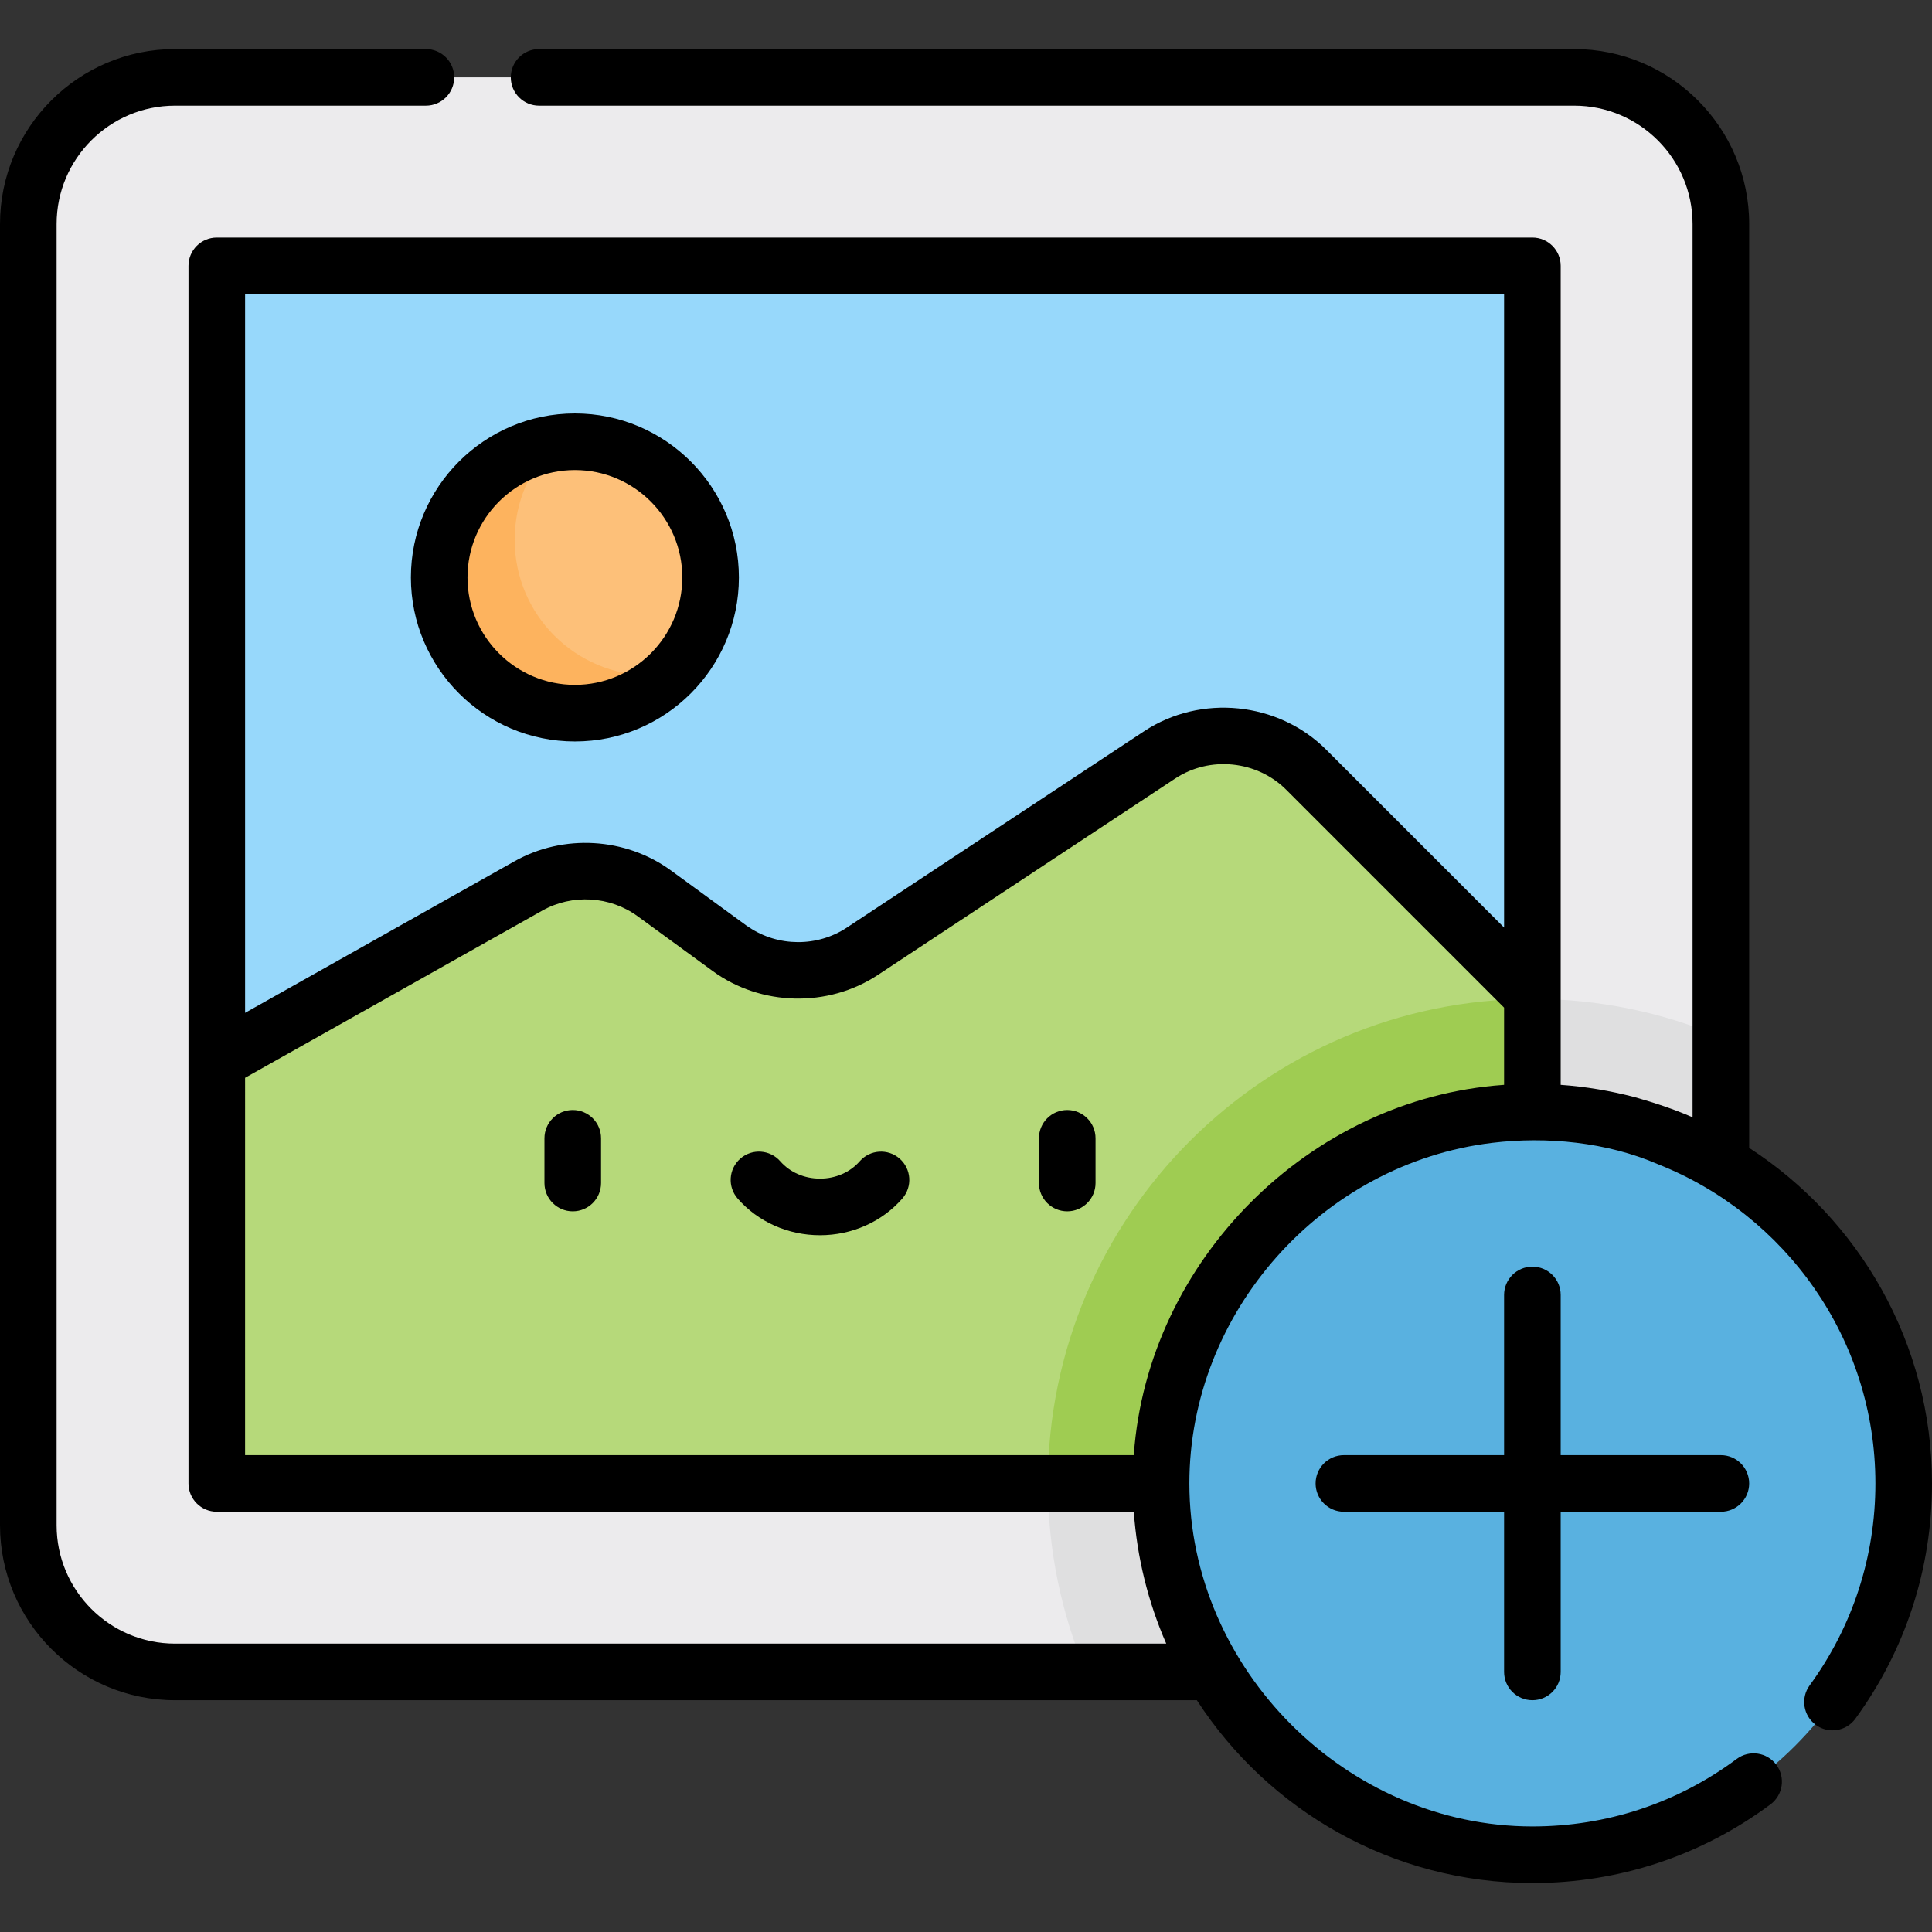 <svg height="512pt" viewBox="0 -13 512 512" width="512pt" xmlns="http://www.w3.org/2000/svg"><rect x="0" y="-13" width="512" height="512" fill="#333333" stroke="none"/><path d="m417.184 7.5h-370.816c-21.465 0-38.867 17.402-38.867 38.867v344.84c0 21.469 17.402 38.867 38.867 38.867h370.812c21.469 0 38.867-17.398 38.867-38.867v-344.84c.004-21.465-17.398-38.867-38.863-38.867zm0 0" fill="#ecebed"/><path d="m406.098 251.723c-70.801 0-128.398 57.602-128.398 128.402 0 17.707 3.602 34.59 10.113 49.949h129.367c21.469 0 38.867-17.398 38.867-38.867v-129.367c-15.359-6.512-32.242-10.117-49.949-10.117zm0 0" fill="#dfdfe0"/><path d="m406.098 57.449v193.477l-195.473 79.918-153.176-62.605v-210.789zm0 0" fill="#97d8fb"/><path d="m406.098 250.926v129.199h-348.648v-111.887l82.598-46.461c10.539-5.93 23.57-5.16 33.34 1.969l19.914 14.535c10.418 7.602 24.461 7.93 35.223.824l78.793-52.051c12.242-8.086 28.48-6.441 38.852 3.934zm0 0" fill="#b6d97a"/><path d="m188.316 140.031c0 19.863-16.102 35.965-35.961 35.965-19.863 0-35.965-16.102-35.965-35.965 0-19.859 16.102-35.961 35.965-35.961 19.859 0 35.961 16.102 35.961 35.961zm0 0" fill="#fdc079"/><path d="m172.355 165.996c-19.863 0-35.965-16.102-35.965-35.965 0-10.004 4.09-19.055 10.684-25.57-17.359 2.551-30.684 17.504-30.684 35.57 0 19.863 16.102 35.965 35.965 35.965 9.855 0 18.781-3.969 25.277-10.387-1.723.25-3.484.387-5.277.387zm0 0" fill="#fdb35e"/><path d="m406.098 251.723c-70.801 0-128.398 57.602-128.398 128.402h128.398zm0 0" fill="#9fcc52"/><path d="m504.5 380.125c0 54.344-44.055 98.402-98.402 98.402-54.344 0-98.398-44.059-98.398-98.402s44.055-98.402 98.398-98.402c54.348 0 98.402 44.059 98.402 98.402zm0 0" fill="#59b1e0"/><path d="m406.098 437.574c4.145 0 7.5-3.355 7.5-7.5v-42.449h42.453c4.141 0 7.5-3.359 7.5-7.5s-3.359-7.5-7.5-7.5h-42.453v-42.449c0-4.145-3.355-7.5-7.5-7.5-4.141 0-7.5 3.355-7.5 7.5v42.449h-42.449c-4.141 0-7.5 3.359-7.5 7.5s3.359 7.5 7.5 7.5h42.449v42.449c0 4.145 3.359 7.5 7.5 7.5zm0 0"/><path d="m152.355 183.496c23.965 0 43.461-19.496 43.461-43.465 0-23.965-19.496-43.461-43.461-43.461-23.969 0-43.465 19.496-43.465 43.461 0 23.969 19.496 43.465 43.465 43.465zm0-71.926c15.695 0 28.461 12.77 28.461 28.465 0 15.695-12.766 28.461-28.461 28.461-15.695 0-28.465-12.766-28.465-28.461 0-15.695 12.77-28.465 28.465-28.465zm0 0"/><path d="m151.785 281.16c-4.141 0-7.5 3.355-7.5 7.5v11.855c0 4.145 3.359 7.5 7.5 7.5 4.145 0 7.5-3.355 7.5-7.5v-11.855c0-4.145-3.355-7.5-7.5-7.5zm0 0"/><path d="m282.828 281.16c-4.145 0-7.5 3.355-7.5 7.5v11.855c0 4.145 3.355 7.5 7.5 7.5 4.141 0 7.5-3.355 7.5-7.5v-11.855c0-4.145-3.359-7.5-7.5-7.5zm0 0"/><path d="m238.414 294.047c-3.117-2.727-7.855-2.41-10.582.707-2.551 2.918-6.387 4.594-10.523 4.594-4.141 0-7.977-1.676-10.527-4.594-2.727-3.117-7.461-3.438-10.582-.711-3.117 2.727-3.438 7.465-.711 10.586 5.398 6.176 13.352 9.719 21.82 9.719 8.465 0 16.418-3.543 21.816-9.719 2.727-3.121 2.406-7.859-.711-10.582zm0 0"/><path d="m491.691 442.484c13.285-18.203 20.309-39.77 20.309-62.359 0-37.23-19.316-70.035-48.449-88.922v-244.836c0-25.566-20.801-46.367-46.367-46.367h-274.32c-4.141 0-7.5 3.359-7.5 7.5s3.359 7.5 7.5 7.5h274.316c17.297 0 31.367 14.07 31.367 31.367v236.723c-4.93-2.156-10.004-3.82-15.176-5.297-6.473-1.711-13.09-2.828-19.773-3.301v-217.043c0-4.141-3.359-7.5-7.5-7.5h-348.648c-4.141 0-7.5 3.359-7.5 7.5v322.676c0 4.141 3.359 7.5 7.5 7.5h243.02c.844 12.023 3.766 23.906 8.594 34.949h-262.695c-17.297 0-31.367-14.07-31.367-31.367v-344.84c0-17.297 14.07-31.367 31.367-31.367h66.496c4.145 0 7.5-3.359 7.5-7.5s-3.355-7.5-7.5-7.5h-66.496c-25.566 0-46.367 20.801-46.367 46.367v344.84c0 25.566 20.801 46.367 46.367 46.367h270.809c18.887 29.137 51.691 48.453 88.922 48.453 22.926 0 44.746-7.211 63.102-20.852 3.324-2.469 4.016-7.168 1.547-10.492-2.473-3.324-7.168-4.016-10.492-1.547-15.75 11.703-34.477 17.891-54.156 17.891-49.246 0-90.902-41.68-90.902-90.902 0-45.348 35.082-84.805 80.242-90.258 14.43-1.742 30.355-.215 43.953 5.668.008.004.016.012.023.012 33.691 13.32 57.586 46.211 57.586 84.578 0 19.391-6.023 37.898-17.426 53.52-2.441 3.344-1.707 8.035 1.641 10.477 3.344 2.441 8.035 1.711 10.477-1.637zm-93.094-377.535v167.867s-47.105-47.113-47.125-47.133c-12.734-12.738-33.266-14.812-48.289-4.887 0 0-78.758 52.023-78.797 52.051-7.785 5.145-18.152 5.09-25.891-.105-.258-.172-.52-.336-.773-.52 0 0-19.914-14.531-19.914-14.535-12.012-8.766-28.484-9.738-41.441-2.449l-71.418 40.176v-190.465zm-333.648 207.676 78.773-44.312c7.906-4.441 17.918-3.852 25.242 1.492 0 0 19.91 14.535 19.914 14.535 12.793 9.336 30.566 9.75 43.777 1.023l78.793-52.051c9.164-6.055 21.664-4.773 29.414 2.977l57.734 57.742v20.457c-.07.004-.137.016-.207.02-51.453 3.641-94.203 46.559-97.91 97.91-.004.07-.016.141-.02.207h-235.512zm0 0"/></svg>